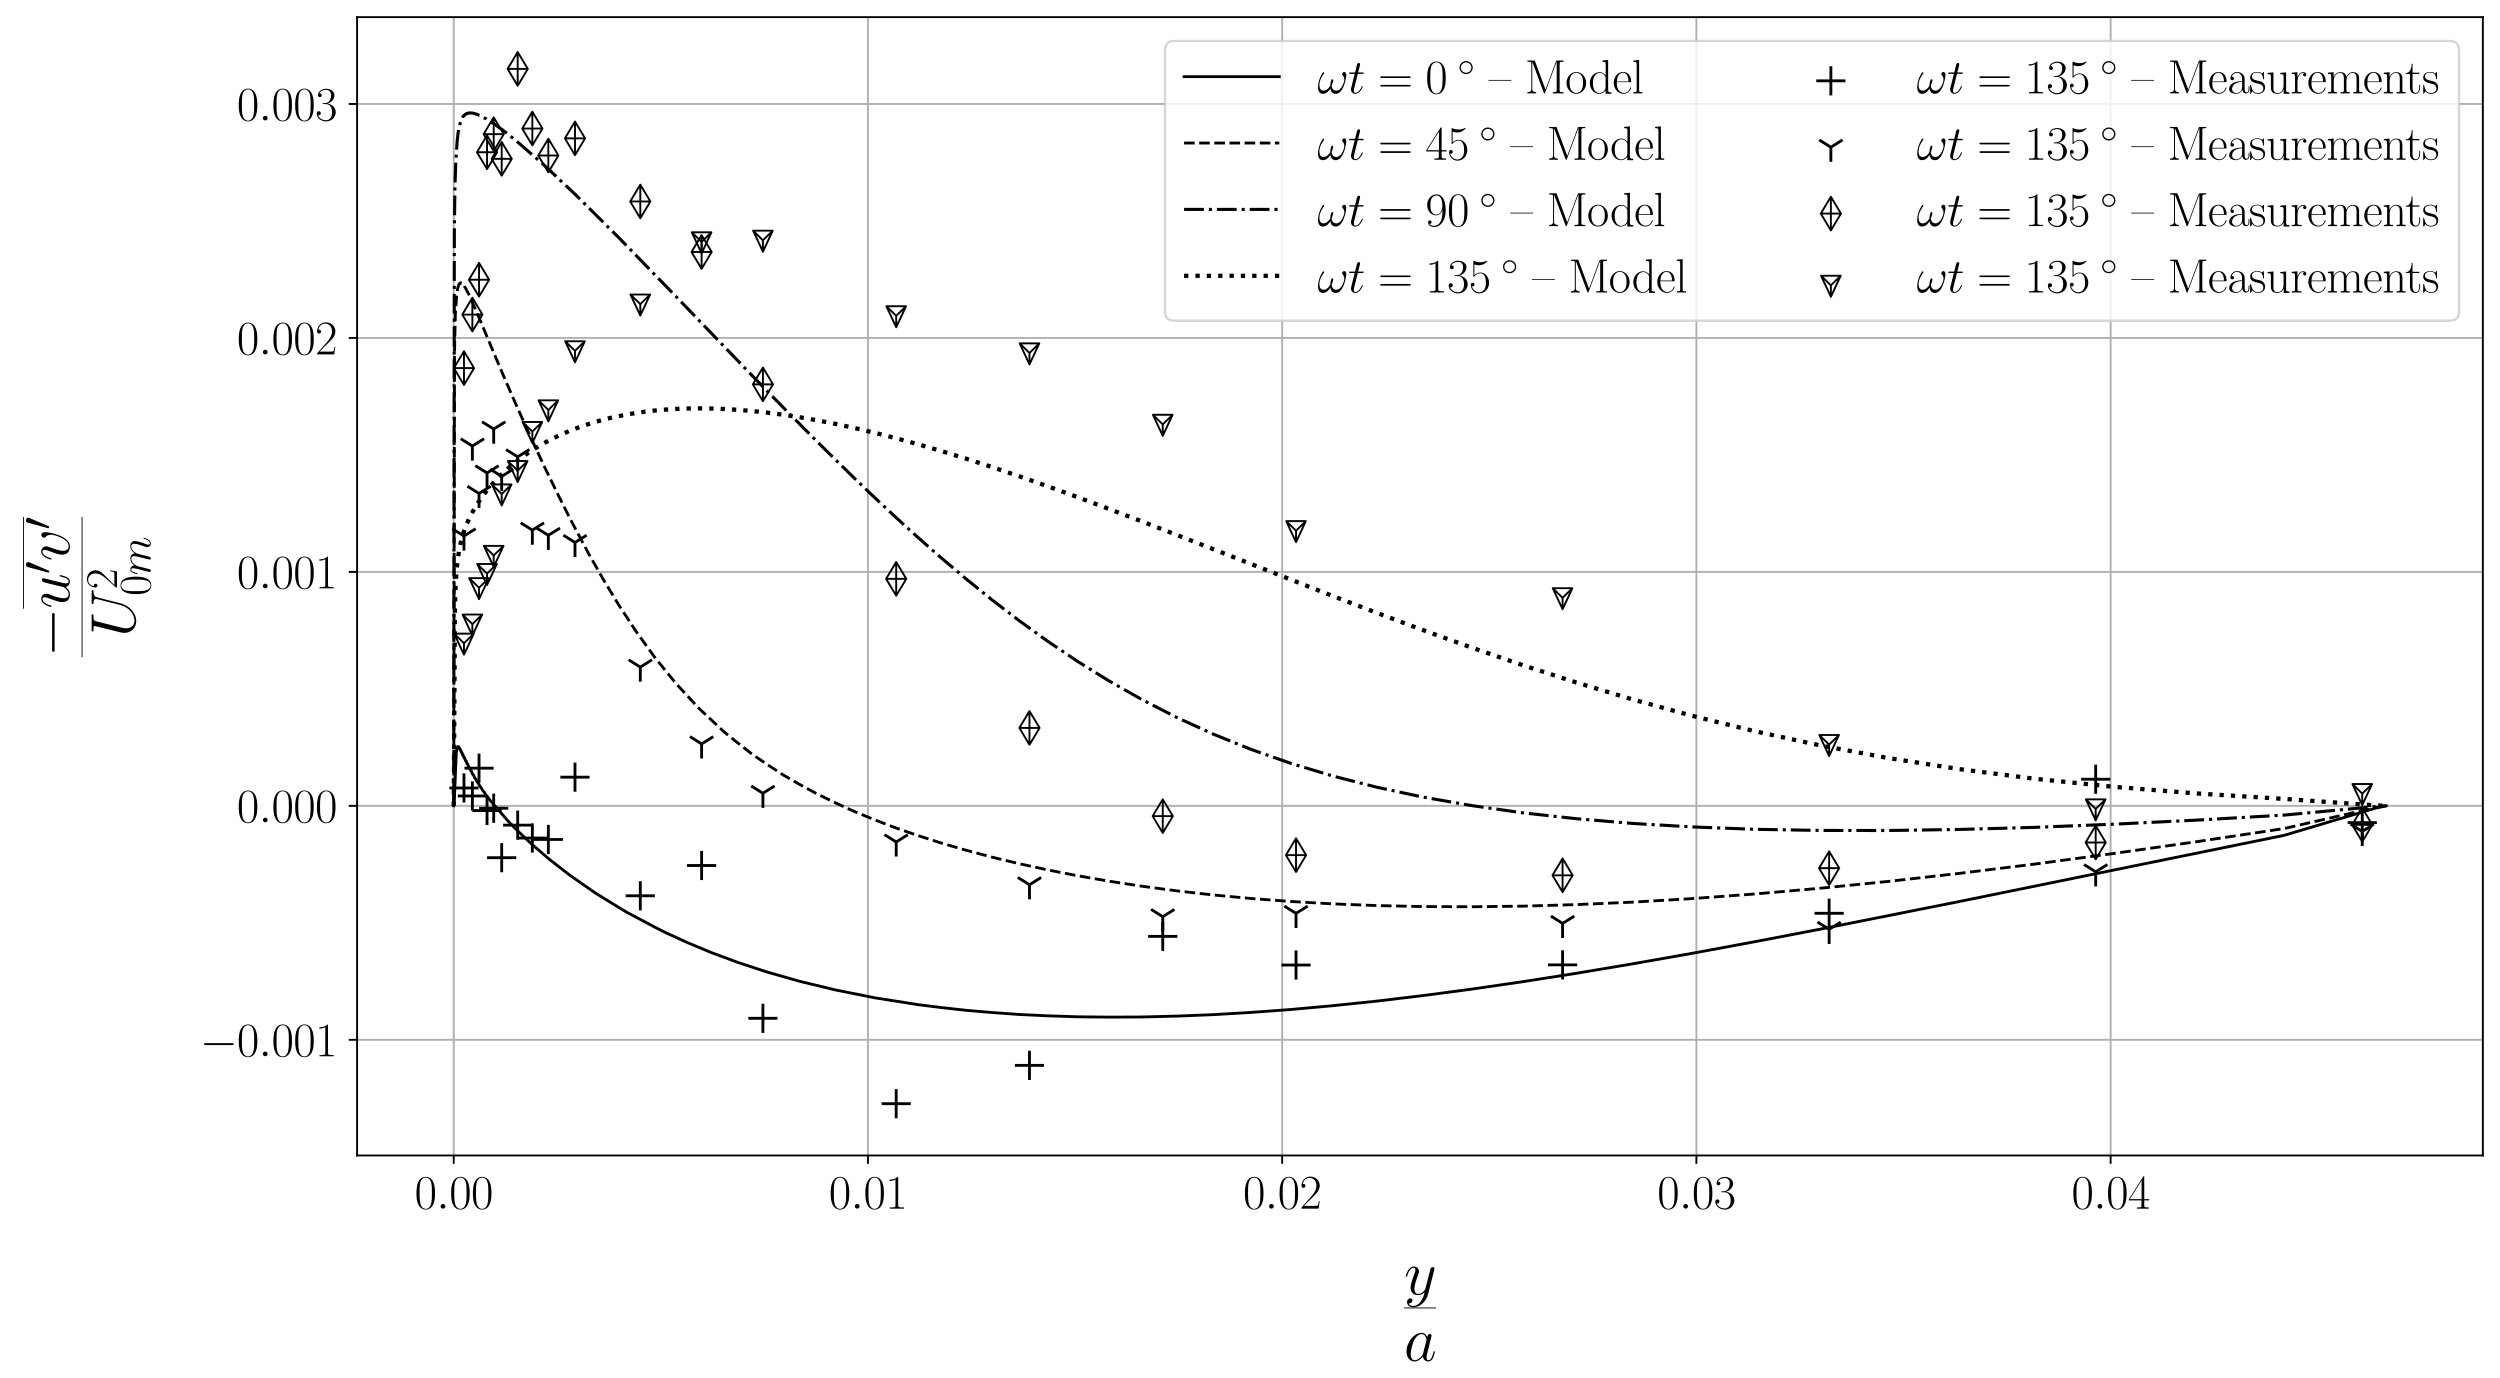 <?xml version="1.0" encoding="utf-8" standalone="no"?>
<!DOCTYPE svg PUBLIC "-//W3C//DTD SVG 1.1//EN"
  "http://www.w3.org/Graphics/SVG/1.1/DTD/svg11.dtd">
<svg xmlns:xlink="http://www.w3.org/1999/xlink" width="1049.973pt" height="578.748pt" viewBox="0 0 1049.973 578.748" xmlns="http://www.w3.org/2000/svg" version="1.1">
 <defs>
  <style type="text/css">*{stroke-linejoin: round; stroke-linecap: butt}</style>
 </defs>
 <g id="figure_1">
  <g id="patch_1">
   <path d="M 0 578.748 
L 1049.973 578.748 
L 1049.973 0 
L 0 0 
z
" style="fill: #ffffff"/>
  </g>
  <g id="axes_1">
   <g id="patch_2">
    <path d="M 149.973 485.28 
L 1042.773 485.28 
L 1042.773 7.2 
L 149.973 7.2 
z
" style="fill: #ffffff"/>
   </g>
   <g id="matplotlib.axis_1">
    <g id="xtick_1">
     <g id="line2d_1">
      <path d="M 190.555 485.28 
L 190.555 7.2 
" clip-path="url(#p0356eb260d)" style="fill: none; stroke: #b0b0b0; stroke-width: 0.8; stroke-linecap: square"/>
     </g>
     <g id="line2d_2">
      <defs>
       <path id="mbd2b377bf7" d="M 0 0 
L 0 3.5 
" style="stroke: #000000; stroke-width: 0.8"/>
      </defs>
      <g>
       <use xlink:href="#mbd2b377bf7" x="190.555" y="485.28" style="stroke: #000000; stroke-width: 0.8"/>
      </g>
     </g>
     <g id="text_1">
      <!-- $\mathdefault{0.00}$ -->
      <g transform="translate(174.138 507.617) scale(0.2 -0.2)">
       <defs>
        <path id="CMR17-30" d="M 2688 2025 
C 2688 2416 2682 3080 2413 3591 
C 2176 4039 1798 4198 1466 4198 
C 1158 4198 768 4058 525 3597 
C 269 3118 243 2524 243 2025 
C 243 1661 250 1106 448 619 
C 723 -39 1216 -128 1466 -128 
C 1760 -128 2208 -7 2470 600 
C 2662 1042 2688 1559 2688 2025 
z
M 1466 -26 
C 1056 -26 813 325 723 812 
C 653 1188 653 1738 653 2096 
C 653 2588 653 2997 736 3387 
C 858 3929 1216 4096 1466 4096 
C 1728 4096 2067 3923 2189 3400 
C 2272 3036 2278 2607 2278 2096 
C 2278 1680 2278 1169 2202 792 
C 2067 95 1690 -26 1466 -26 
z
" transform="scale(0.016)"/>
        <path id="CMMI12-3a" d="M 1178 307 
C 1178 492 1024 619 870 619 
C 685 619 557 466 557 313 
C 557 128 710 0 864 0 
C 1050 0 1178 153 1178 307 
z
" transform="scale(0.016)"/>
       </defs>
       <use xlink:href="#CMR17-30" transform="scale(0.996)"/>
       <use xlink:href="#CMMI12-3a" transform="translate(45.69 0) scale(0.996)"/>
       <use xlink:href="#CMR17-30" transform="translate(72.788 0) scale(0.996)"/>
       <use xlink:href="#CMR17-30" transform="translate(118.478 0) scale(0.996)"/>
      </g>
     </g>
    </g>
    <g id="xtick_2">
     <g id="line2d_3">
      <path d="M 364.525 485.28 
L 364.525 7.2 
" clip-path="url(#p0356eb260d)" style="fill: none; stroke: #b0b0b0; stroke-width: 0.8; stroke-linecap: square"/>
     </g>
     <g id="line2d_4">
      <g>
       <use xlink:href="#mbd2b377bf7" x="364.525" y="485.28" style="stroke: #000000; stroke-width: 0.8"/>
      </g>
     </g>
     <g id="text_2">
      <!-- $\mathdefault{0.01}$ -->
      <g transform="translate(348.108 507.617) scale(0.2 -0.2)">
       <defs>
        <path id="CMR17-31" d="M 1702 4058 
C 1702 4192 1696 4192 1606 4192 
C 1357 3916 979 3827 621 3827 
C 602 3827 570 3827 563 3808 
C 557 3795 557 3782 557 3648 
C 755 3648 1088 3686 1344 3839 
L 1344 461 
C 1344 236 1331 160 781 160 
L 589 160 
L 589 0 
C 896 0 1216 0 1523 0 
C 1830 0 2150 0 2458 0 
L 2458 160 
L 2266 160 
C 1715 160 1702 230 1702 458 
L 1702 4058 
z
" transform="scale(0.016)"/>
       </defs>
       <use xlink:href="#CMR17-30" transform="scale(0.996)"/>
       <use xlink:href="#CMMI12-3a" transform="translate(45.69 0) scale(0.996)"/>
       <use xlink:href="#CMR17-30" transform="translate(72.788 0) scale(0.996)"/>
       <use xlink:href="#CMR17-31" transform="translate(118.478 0) scale(0.996)"/>
      </g>
     </g>
    </g>
    <g id="xtick_3">
     <g id="line2d_5">
      <path d="M 538.495 485.28 
L 538.495 7.2 
" clip-path="url(#p0356eb260d)" style="fill: none; stroke: #b0b0b0; stroke-width: 0.8; stroke-linecap: square"/>
     </g>
     <g id="line2d_6">
      <g>
       <use xlink:href="#mbd2b377bf7" x="538.495" y="485.28" style="stroke: #000000; stroke-width: 0.8"/>
      </g>
     </g>
     <g id="text_3">
      <!-- $\mathdefault{0.02}$ -->
      <g transform="translate(522.078 507.617) scale(0.2 -0.2)">
       <defs>
        <path id="CMR17-32" d="M 2669 989 
L 2554 989 
C 2490 536 2438 459 2413 420 
C 2381 369 1920 369 1830 369 
L 602 369 
C 832 619 1280 1072 1824 1597 
C 2214 1967 2669 2402 2669 3035 
C 2669 3790 2067 4224 1395 4224 
C 691 4224 262 3604 262 3030 
C 262 2780 448 2748 525 2748 
C 589 2748 781 2787 781 3010 
C 781 3207 614 3264 525 3264 
C 486 3264 448 3258 422 3245 
C 544 3790 915 4058 1306 4058 
C 1862 4058 2227 3617 2227 3035 
C 2227 2479 1901 2000 1536 1584 
L 262 146 
L 262 0 
L 2515 0 
L 2669 989 
z
" transform="scale(0.016)"/>
       </defs>
       <use xlink:href="#CMR17-30" transform="scale(0.996)"/>
       <use xlink:href="#CMMI12-3a" transform="translate(45.69 0) scale(0.996)"/>
       <use xlink:href="#CMR17-30" transform="translate(72.788 0) scale(0.996)"/>
       <use xlink:href="#CMR17-32" transform="translate(118.478 0) scale(0.996)"/>
      </g>
     </g>
    </g>
    <g id="xtick_4">
     <g id="line2d_7">
      <path d="M 712.465 485.28 
L 712.465 7.2 
" clip-path="url(#p0356eb260d)" style="fill: none; stroke: #b0b0b0; stroke-width: 0.8; stroke-linecap: square"/>
     </g>
     <g id="line2d_8">
      <g>
       <use xlink:href="#mbd2b377bf7" x="712.465" y="485.28" style="stroke: #000000; stroke-width: 0.8"/>
      </g>
     </g>
     <g id="text_4">
      <!-- $\mathdefault{0.03}$ -->
      <g transform="translate(696.048 507.617) scale(0.2 -0.2)">
       <defs>
        <path id="CMR17-33" d="M 1414 2157 
C 1984 2157 2234 1662 2234 1090 
C 2234 320 1824 25 1453 25 
C 1114 25 563 194 390 693 
C 422 680 454 680 486 680 
C 640 680 755 782 755 948 
C 755 1133 614 1216 486 1216 
C 378 1216 211 1165 211 926 
C 211 335 787 -128 1466 -128 
C 2176 -128 2720 430 2720 1085 
C 2720 1707 2208 2157 1600 2227 
C 2086 2328 2554 2756 2554 3329 
C 2554 3820 2048 4179 1472 4179 
C 890 4179 378 3829 378 3329 
C 378 3110 544 3072 627 3072 
C 762 3072 877 3155 877 3321 
C 877 3486 762 3569 627 3569 
C 602 3569 570 3569 544 3557 
C 730 3959 1235 4032 1459 4032 
C 1683 4032 2106 3925 2106 3320 
C 2106 3143 2080 2828 1862 2550 
C 1670 2304 1453 2304 1242 2284 
C 1210 2284 1062 2269 1037 2269 
C 992 2263 966 2257 966 2208 
C 966 2163 973 2157 1101 2157 
L 1414 2157 
z
" transform="scale(0.016)"/>
       </defs>
       <use xlink:href="#CMR17-30" transform="scale(0.996)"/>
       <use xlink:href="#CMMI12-3a" transform="translate(45.69 0) scale(0.996)"/>
       <use xlink:href="#CMR17-30" transform="translate(72.788 0) scale(0.996)"/>
       <use xlink:href="#CMR17-33" transform="translate(118.478 0) scale(0.996)"/>
      </g>
     </g>
    </g>
    <g id="xtick_5">
     <g id="line2d_9">
      <path d="M 886.435 485.28 
L 886.435 7.2 
" clip-path="url(#p0356eb260d)" style="fill: none; stroke: #b0b0b0; stroke-width: 0.8; stroke-linecap: square"/>
     </g>
     <g id="line2d_10">
      <g>
       <use xlink:href="#mbd2b377bf7" x="886.435" y="485.28" style="stroke: #000000; stroke-width: 0.8"/>
      </g>
     </g>
     <g id="text_5">
      <!-- $\mathdefault{0.04}$ -->
      <g transform="translate(870.018 507.617) scale(0.2 -0.2)">
       <defs>
        <path id="CMR17-34" d="M 2150 4122 
C 2150 4256 2144 4256 2029 4256 
L 128 1254 
L 128 1088 
L 1779 1088 
L 1779 457 
C 1779 224 1766 160 1318 160 
L 1197 160 
L 1197 0 
C 1402 0 1747 0 1965 0 
C 2182 0 2528 0 2733 0 
L 2733 160 
L 2611 160 
C 2163 160 2150 224 2150 457 
L 2150 1088 
L 2803 1088 
L 2803 1254 
L 2150 1254 
L 2150 4122 
z
M 1798 3703 
L 1798 1254 
L 256 1254 
L 1798 3703 
z
" transform="scale(0.016)"/>
       </defs>
       <use xlink:href="#CMR17-30" transform="scale(0.996)"/>
       <use xlink:href="#CMMI12-3a" transform="translate(45.69 0) scale(0.996)"/>
       <use xlink:href="#CMR17-30" transform="translate(72.788 0) scale(0.996)"/>
       <use xlink:href="#CMR17-34" transform="translate(118.478 0) scale(0.996)"/>
      </g>
     </g>
    </g>
    <g id="text_6">
     <!-- $\frac{y}{a}$ -->
     <g transform="translate(589.652 558.665) scale(0.375 -0.375)">
      <defs>
       <path id="CMMI12-79" d="M 1683 -700 
C 1510 -939 1261 -1152 947 -1152 
C 870 -1152 563 -1152 467 -889 
C 486 -895 518 -895 531 -895 
C 723 -895 851 -729 851 -582 
C 851 -435 730 -384 634 -384 
C 531 -384 307 -458 307 -759 
C 307 -1071 582 -1286 947 -1286 
C 1587 -1286 2234 -700 2413 6 
L 3040 2485 
C 3046 2517 3059 2556 3059 2594 
C 3059 2689 2982 2753 2886 2753 
C 2829 2753 2694 2727 2643 2535 
L 2170 658 
C 2138 543 2138 530 2086 460 
C 1958 281 1747 64 1440 64 
C 1082 64 1050 415 1050 588 
C 1050 952 1222 1443 1395 1903 
C 1466 2088 1504 2178 1504 2305 
C 1504 2574 1312 2816 998 2816 
C 410 2816 173 1890 173 1839 
C 173 1814 198 1782 243 1782 
C 301 1782 307 1807 333 1897 
C 486 2433 730 2689 979 2689 
C 1037 2689 1146 2689 1146 2478 
C 1146 2312 1075 2127 979 1884 
C 666 1047 666 837 666 683 
C 666 77 1101 -64 1421 -64 
C 1606 -64 1837 -6 2061 230 
L 2067 224 
C 1971 -147 1907 -392 1683 -700 
z
" transform="scale(0.016)"/>
       <path id="CMMI12-61" d="M 1926 760 
C 1894 651 1894 639 1805 517 
C 1664 338 1382 64 1082 64 
C 819 64 672 300 672 677 
C 672 1028 870 1743 992 2012 
C 1210 2459 1510 2689 1760 2689 
C 2182 2689 2266 2165 2266 2114 
C 2266 2108 2246 2024 2240 2012 
L 1926 760 
z
M 2336 2395 
C 2266 2561 2093 2816 1760 2816 
C 1037 2816 256 1884 256 939 
C 256 307 627 -64 1062 -64 
C 1414 -64 1715 211 1894 422 
C 1958 45 2259 -64 2451 -64 
C 2643 -64 2797 51 2912 281 
C 3014 498 3104 888 3104 913 
C 3104 945 3078 971 3040 971 
C 2982 971 2976 939 2950 843 
C 2854 466 2733 64 2470 64 
C 2285 64 2272 230 2272 358 
C 2272 505 2291 575 2349 824 
C 2394 984 2426 1124 2477 1309 
C 2714 2267 2771 2497 2771 2535 
C 2771 2625 2701 2695 2605 2695 
C 2400 2695 2349 2472 2336 2395 
z
" transform="scale(0.016)"/>
      </defs>
      <use xlink:href="#CMMI12-79" transform="translate(0.024 39.954) scale(0.697)"/>
      <use xlink:href="#CMMI12-61" transform="translate(0 -34.355) scale(0.697)"/>
      <path d="M 0 24.411 
L 35.845 24.411 
L 35.845 25.402 
L 0 25.402 
L 0 24.411 
z
"/>
     </g>
    </g>
   </g>
   <g id="matplotlib.axis_2">
    <g id="ytick_1">
     <g id="line2d_11">
      <path d="M 149.973 436.7 
L 1042.773 436.7 
" clip-path="url(#p0356eb260d)" style="fill: none; stroke: #b0b0b0; stroke-width: 0.8; stroke-linecap: square"/>
     </g>
     <g id="line2d_12">
      <defs>
       <path id="m2b9959a911" d="M 0 0 
L -3.5 0 
" style="stroke: #000000; stroke-width: 0.8"/>
      </defs>
      <g>
       <use xlink:href="#m2b9959a911" x="149.973" y="436.7" style="stroke: #000000; stroke-width: 0.8"/>
      </g>
     </g>
     <g id="text_7">
      <!-- $\mathdefault{−0.001}$ -->
      <g transform="translate(84.004 443.619) scale(0.2 -0.2)">
       <defs>
        <path id="CMSY10-0" d="M 4218 1472 
C 4326 1472 4442 1472 4442 1600 
C 4442 1728 4326 1728 4218 1728 
L 755 1728 
C 646 1728 531 1728 531 1600 
C 531 1472 646 1472 755 1472 
L 4218 1472 
z
" transform="scale(0.016)"/>
       </defs>
       <use xlink:href="#CMSY10-0" transform="scale(0.996)"/>
       <use xlink:href="#CMR17-30" transform="translate(77.487 0) scale(0.996)"/>
       <use xlink:href="#CMMI12-3a" transform="translate(123.178 0) scale(0.996)"/>
       <use xlink:href="#CMR17-30" transform="translate(150.275 0) scale(0.996)"/>
       <use xlink:href="#CMR17-30" transform="translate(195.966 0) scale(0.996)"/>
       <use xlink:href="#CMR17-31" transform="translate(241.656 0) scale(0.996)"/>
      </g>
     </g>
    </g>
    <g id="ytick_2">
     <g id="line2d_13">
      <path d="M 149.973 338.443 
L 1042.773 338.443 
" clip-path="url(#p0356eb260d)" style="fill: none; stroke: #b0b0b0; stroke-width: 0.8; stroke-linecap: square"/>
     </g>
     <g id="line2d_14">
      <g>
       <use xlink:href="#m2b9959a911" x="149.973" y="338.443" style="stroke: #000000; stroke-width: 0.8"/>
      </g>
     </g>
     <g id="text_8">
      <!-- $\mathdefault{0.000}$ -->
      <g transform="translate(99.501 345.361) scale(0.2 -0.2)">
       <use xlink:href="#CMR17-30" transform="scale(0.996)"/>
       <use xlink:href="#CMMI12-3a" transform="translate(45.69 0) scale(0.996)"/>
       <use xlink:href="#CMR17-30" transform="translate(72.788 0) scale(0.996)"/>
       <use xlink:href="#CMR17-30" transform="translate(118.478 0) scale(0.996)"/>
       <use xlink:href="#CMR17-30" transform="translate(164.169 0) scale(0.996)"/>
      </g>
     </g>
    </g>
    <g id="ytick_3">
     <g id="line2d_15">
      <path d="M 149.973 240.185 
L 1042.773 240.185 
" clip-path="url(#p0356eb260d)" style="fill: none; stroke: #b0b0b0; stroke-width: 0.8; stroke-linecap: square"/>
     </g>
     <g id="line2d_16">
      <g>
       <use xlink:href="#m2b9959a911" x="149.973" y="240.185" style="stroke: #000000; stroke-width: 0.8"/>
      </g>
     </g>
     <g id="text_9">
      <!-- $\mathdefault{0.001}$ -->
      <g transform="translate(99.501 247.103) scale(0.2 -0.2)">
       <use xlink:href="#CMR17-30" transform="scale(0.996)"/>
       <use xlink:href="#CMMI12-3a" transform="translate(45.69 0) scale(0.996)"/>
       <use xlink:href="#CMR17-30" transform="translate(72.788 0) scale(0.996)"/>
       <use xlink:href="#CMR17-30" transform="translate(118.478 0) scale(0.996)"/>
       <use xlink:href="#CMR17-31" transform="translate(164.169 0) scale(0.996)"/>
      </g>
     </g>
    </g>
    <g id="ytick_4">
     <g id="line2d_17">
      <path d="M 149.973 141.927 
L 1042.773 141.927 
" clip-path="url(#p0356eb260d)" style="fill: none; stroke: #b0b0b0; stroke-width: 0.8; stroke-linecap: square"/>
     </g>
     <g id="line2d_18">
      <g>
       <use xlink:href="#m2b9959a911" x="149.973" y="141.927" style="stroke: #000000; stroke-width: 0.8"/>
      </g>
     </g>
     <g id="text_10">
      <!-- $\mathdefault{0.002}$ -->
      <g transform="translate(99.501 148.846) scale(0.2 -0.2)">
       <use xlink:href="#CMR17-30" transform="scale(0.996)"/>
       <use xlink:href="#CMMI12-3a" transform="translate(45.69 0) scale(0.996)"/>
       <use xlink:href="#CMR17-30" transform="translate(72.788 0) scale(0.996)"/>
       <use xlink:href="#CMR17-30" transform="translate(118.478 0) scale(0.996)"/>
       <use xlink:href="#CMR17-32" transform="translate(164.169 0) scale(0.996)"/>
      </g>
     </g>
    </g>
    <g id="ytick_5">
     <g id="line2d_19">
      <path d="M 149.973 43.67 
L 1042.773 43.67 
" clip-path="url(#p0356eb260d)" style="fill: none; stroke: #b0b0b0; stroke-width: 0.8; stroke-linecap: square"/>
     </g>
     <g id="line2d_20">
      <g>
       <use xlink:href="#m2b9959a911" x="149.973" y="43.67" style="stroke: #000000; stroke-width: 0.8"/>
      </g>
     </g>
     <g id="text_11">
      <!-- $\mathdefault{0.003}$ -->
      <g transform="translate(99.501 50.588) scale(0.2 -0.2)">
       <use xlink:href="#CMR17-30" transform="scale(0.996)"/>
       <use xlink:href="#CMMI12-3a" transform="translate(45.69 0) scale(0.996)"/>
       <use xlink:href="#CMR17-30" transform="translate(72.788 0) scale(0.996)"/>
       <use xlink:href="#CMR17-30" transform="translate(118.478 0) scale(0.996)"/>
       <use xlink:href="#CMR17-33" transform="translate(164.169 0) scale(0.996)"/>
      </g>
     </g>
    </g>
    <g id="text_12">
     <!-- $\frac{-\overline{u^\prime v^\prime}}{U_{0m}^2}$ -->
     <g transform="translate(43.808 275.991) rotate(-90) scale(0.375 -0.375)">
      <defs>
       <path id="CMMI12-75" d="M 2182 370 
C 2266 13 2573 -64 2726 -64 
C 2931 -64 3085 70 3187 287 
C 3296 517 3379 894 3379 913 
C 3379 945 3354 971 3315 971 
C 3258 971 3251 939 3226 843 
C 3110 402 2995 64 2739 64 
C 2547 64 2547 275 2547 358 
C 2547 505 2566 568 2630 837 
C 2675 1009 2720 1181 2758 1360 
L 3021 2401 
C 3066 2561 3066 2574 3066 2593 
C 3066 2689 2989 2753 2893 2753 
C 2707 2753 2662 2593 2624 2433 
C 2560 2184 2214 811 2170 588 
C 2163 588 1914 64 1446 64 
C 1114 64 1050 351 1050 588 
C 1050 952 1229 1462 1395 1890 
C 1472 2095 1504 2178 1504 2305 
C 1504 2580 1306 2816 998 2816 
C 410 2816 173 1890 173 1839 
C 173 1814 198 1782 243 1782 
C 301 1782 307 1807 333 1896 
C 486 2441 736 2682 979 2682 
C 1043 2682 1146 2682 1146 2478 
C 1146 2312 1075 2127 979 1884 
C 698 1124 666 881 666 690 
C 666 38 1158 -64 1421 -64 
C 1830 -64 2054 217 2182 370 
z
" transform="scale(0.016)"/>
       <path id="CMSY10-30" d="M 1619 3040 
C 1651 3117 1677 3174 1677 3238 
C 1677 3424 1510 3578 1312 3578 
C 1133 3578 1018 3456 973 3290 
L 211 493 
C 211 480 186 410 186 403 
C 186 333 352 288 403 288 
C 442 288 448 307 486 390 
L 1619 3040 
z
" transform="scale(0.016)"/>
       <path id="CMMI12-76" d="M 2925 2389 
C 2925 2791 2720 2816 2669 2816 
C 2515 2816 2374 2663 2374 2535 
C 2374 2459 2419 2414 2445 2389 
C 2509 2331 2675 2159 2675 1827 
C 2675 1558 2291 64 1523 64 
C 1133 64 1056 390 1056 626 
C 1056 945 1203 1392 1376 1852 
C 1478 2114 1504 2178 1504 2305 
C 1504 2574 1312 2816 998 2816 
C 410 2816 173 1890 173 1839 
C 173 1814 198 1782 243 1782 
C 301 1782 307 1807 333 1897 
C 486 2446 736 2689 979 2689 
C 1037 2689 1146 2689 1146 2478 
C 1146 2312 1075 2127 979 1884 
C 672 1067 672 869 672 715 
C 672 575 691 313 890 134 
C 1120 -64 1440 -64 1498 -64 
C 2560 -64 2925 2024 2925 2389 
z
" transform="scale(0.016)"/>
       <path id="CMMI12-55" d="M 3238 1474 
C 3014 581 2272 57 1670 57 
C 1210 57 896 363 896 891 
C 896 916 896 1107 966 1387 
L 1594 3887 
C 1651 4103 1664 4167 2118 4167 
C 2234 4167 2298 4167 2298 4282 
C 2298 4352 2240 4352 2202 4352 
C 2086 4352 1952 4352 1830 4352 
L 1075 4352 
C 954 4352 819 4352 698 4352 
C 653 4352 576 4352 576 4231 
C 576 4167 621 4167 742 4167 
C 1126 4167 1126 4116 1126 4046 
C 1126 4008 1082 3824 1050 3715 
L 493 1488 
C 474 1418 435 1246 435 1075 
C 435 374 941 -128 1638 -128 
C 2285 -128 3002 384 3328 1197 
C 3373 1305 3430 1530 3469 1702 
C 3533 1933 3667 2496 3712 2662 
L 3955 3623 
C 4038 3956 4090 4167 4653 4167 
C 4704 4173 4730 4224 4730 4282 
C 4730 4352 4672 4352 4646 4352 
C 4557 4352 4442 4352 4352 4352 
L 4051 4352 
C 3654 4352 3450 4352 3443 4352 
C 3405 4352 3328 4352 3328 4231 
C 3328 4167 3379 4167 3424 4167 
C 3808 4167 3834 4020 3834 3905 
C 3834 3848 3834 3828 3808 3739 
L 3238 1474 
z
" transform="scale(0.016)"/>
       <path id="CMMI12-6d" d="M 1318 1871 
C 1331 1910 1491 2229 1728 2433 
C 1894 2586 2112 2689 2362 2689 
C 2618 2689 2707 2497 2707 2242 
C 2707 2203 2707 2076 2630 1775 
L 2470 1118 
C 2419 926 2298 453 2285 383 
C 2259 287 2221 121 2221 96 
C 2221 6 2291 -64 2387 -64 
C 2579 -64 2611 83 2669 313 
L 3053 1839 
C 3066 1890 3398 2689 4102 2689 
C 4358 2689 4448 2497 4448 2242 
C 4448 1884 4198 1188 4058 805 
C 4000 651 3968 568 3968 453 
C 3968 166 4166 -64 4474 -64 
C 5069 -64 5293 875 5293 913 
C 5293 945 5267 971 5229 971 
C 5171 971 5165 952 5133 843 
C 4986 332 4749 64 4493 64 
C 4429 64 4326 64 4326 269 
C 4326 436 4403 640 4429 710 
C 4544 1018 4832 1773 4832 2145 
C 4832 2528 4608 2816 4122 2816 
C 3693 2816 3347 2574 3091 2197 
C 3072 2542 2861 2816 2381 2816 
C 1811 2816 1510 2415 1395 2255 
C 1376 2618 1114 2816 832 2816 
C 646 2816 499 2727 378 2484 
C 262 2254 173 1865 173 1839 
C 173 1814 198 1782 243 1782 
C 294 1782 301 1788 339 1935 
C 435 2312 557 2689 813 2689 
C 960 2689 1011 2586 1011 2395 
C 1011 2254 947 2005 902 1807 
L 723 1118 
C 698 996 627 709 595 594 
C 550 428 480 128 480 96 
C 480 6 550 -64 646 -64 
C 723 -64 813 -26 864 70 
C 877 102 934 326 966 453 
L 1107 1028 
L 1318 1871 
z
" transform="scale(0.016)"/>
      </defs>
      <use xlink:href="#CMSY10-0" transform="translate(0 39.226) scale(0.697)"/>
      <use xlink:href="#CMMI12-75" transform="translate(54.241 39.226) scale(0.697)"/>
      <use xlink:href="#CMSY10-30" transform="translate(93.105 59.373) scale(0.498)"/>
      <use xlink:href="#CMMI12-76" transform="translate(107.302 39.226) scale(0.697)"/>
      <use xlink:href="#CMSY10-30" transform="translate(142.816 59.373) scale(0.498)"/>
      <use xlink:href="#CMMI12-55" transform="translate(22.315 -34.355) scale(0.697)"/>
      <use xlink:href="#CMR17-32" transform="translate(75.976 -14.209) scale(0.498)"/>
      <use xlink:href="#CMR17-30" transform="translate(68.691 -51.596) scale(0.498)"/>
      <use xlink:href="#CMMI12-6d" transform="translate(91.536 -51.596) scale(0.498)"/>
      <path d="M 54.241 90.021 
L 157.013 90.021 
L 157.013 91.013 
L 54.241 91.013 
L 54.241 90.021 
z
"/>
      <path d="M 0 24.411 
L 157.013 24.411 
L 157.013 25.402 
L 0 25.402 
L 0 24.411 
z
"/>
     </g>
    </g>
   </g>
   <g id="line2d_21">
    <path d="M 190.555 338.443 
L 190.681 337.866 
L 190.82 335.687 
L 191.643 315.9 
L 191.881 314.537 
L 192.009 313.861 
L 192.143 313.954 
L 192.284 313.557 
L 192.431 313.885 
L 192.587 313.664 
L 192.75 314.161 
L 192.921 314.057 
L 193.101 314.686 
L 193.289 314.658 
L 193.488 315.398 
L 193.696 315.421 
L 193.914 316.257 
L 194.144 316.314 
L 194.384 317.236 
L 194.637 317.316 
L 194.903 318.315 
L 195.182 318.42 
L 195.475 319.486 
L 195.782 319.623 
L 196.105 320.745 
L 196.444 320.931 
L 196.8 322.094 
L 197.173 322.35 
L 197.566 323.534 
L 197.978 323.877 
L 198.41 325.063 
L 198.864 325.505 
L 199.341 326.678 
L 199.842 327.22 
L 200.368 328.371 
L 200.92 329.009 
L 201.5 330.138 
L 202.108 330.864 
L 202.747 331.978 
L 203.419 332.786 
L 204.123 333.895 
L 204.863 334.78 
L 205.64 335.894 
L 213.429 344.896 
L 217.228 348.784 
L 223.241 354.469 
L 230.55 360.761 
L 239.434 367.676 
L 250.233 375.187 
L 259.833 381.101 
L 263.359 383.209 
L 275.028 389.402 
L 279.313 391.58 
L 288.537 395.822 
L 298.706 400.051 
L 309.918 404.219 
L 322.278 408.273 
L 335.906 412.15 
L 350.93 415.78 
L 367.495 419.083 
L 385.757 421.969 
L 395.579 423.185 
L 405.891 424.337 
L 416.72 425.256 
L 428.089 426.071 
L 440.027 426.632 
L 452.562 427.046 
L 465.724 427.181 
L 479.544 427.124 
L 494.055 426.759 
L 509.292 426.155 
L 525.29 425.212 
L 542.088 423.984 
L 559.726 422.383 
L 578.246 420.455 
L 597.692 418.122 
L 618.11 415.423 
L 639.55 412.293 
L 662.061 408.768 
L 685.697 404.795 
L 710.516 400.413 
L 736.576 395.583 
L 763.938 390.345 
L 822.836 378.631 
L 959.361 350.82 
L 997.863 339.343 
L 1002.191 338.443 
L 1002.191 338.443 
" clip-path="url(#p0356eb260d)" style="fill: none; stroke: #000000; stroke-width: 1.2; stroke-linecap: square"/>
   </g>
   <g id="line2d_22">
    <path d="M 190.555 338.443 
L 190.895 147.709 
L 191.233 132.124 
L 191.759 124.455 
L 192.143 121.446 
L 192.284 121.038 
L 192.431 120.226 
L 192.587 120.005 
L 192.75 119.403 
L 192.921 119.347 
L 193.101 118.932 
L 193.289 119.023 
L 193.488 118.777 
L 193.696 119.002 
L 193.914 118.912 
L 194.144 119.261 
L 194.384 119.317 
L 194.637 119.781 
L 194.903 119.976 
L 195.182 120.552 
L 195.475 120.881 
L 196.444 122.821 
L 196.8 123.413 
L 197.978 126.059 
L 198.864 128.053 
L 200.368 131.452 
L 202.108 135.659 
L 204.123 140.406 
L 207.312 148.023 
L 211.188 157.167 
L 215.9 168.047 
L 221.626 180.886 
L 228.587 195.89 
L 234.776 208.615 
L 239.434 217.827 
L 244.57 227.586 
L 247.333 232.714 
L 253.278 243.197 
L 259.833 254.031 
L 267.06 265.064 
L 275.028 276.111 
L 283.813 286.97 
L 293.498 297.463 
L 304.175 307.442 
L 309.918 312.077 
L 315.947 316.794 
L 322.278 321.119 
L 328.926 325.473 
L 335.906 329.485 
L 343.235 333.488 
L 350.93 337.214 
L 359.011 340.902 
L 367.495 344.37 
L 376.403 347.775 
L 385.757 351.002 
L 395.579 354.145 
L 405.891 357.132 
L 416.72 360.013 
L 428.089 362.746 
L 440.027 365.348 
L 452.562 367.795 
L 465.724 370.083 
L 479.544 372.199 
L 494.055 374.125 
L 509.292 375.849 
L 525.29 377.35 
L 542.088 378.611 
L 559.726 379.613 
L 578.246 380.33 
L 597.692 380.747 
L 618.11 380.83 
L 639.55 380.57 
L 662.061 379.923 
L 685.697 378.887 
L 710.516 377.411 
L 736.576 375.501 
L 763.938 373.1 
L 792.669 370.227 
L 822.836 366.818 
L 854.511 362.912 
L 887.77 358.445 
L 922.693 353.483 
L 959.361 347.968 
L 997.863 339.146 
L 1002.191 338.443 
L 1002.191 338.443 
" clip-path="url(#p0356eb260d)" style="fill: none; stroke-dasharray: 4.44,1.92; stroke-dashoffset: 0; stroke: #000000; stroke-width: 1.2"/>
   </g>
   <g id="line2d_23">
    <path d="M 190.555 338.443 
L 190.82 97.763 
L 191.055 79.215 
L 191.428 67.813 
L 192.009 59.312 
L 192.431 55.554 
L 193.289 51.664 
L 193.696 50.519 
L 193.914 49.877 
L 194.144 49.595 
L 194.384 49.06 
L 194.637 48.864 
L 194.903 48.423 
L 195.182 48.304 
L 195.475 47.949 
L 195.782 47.899 
L 196.105 47.623 
L 196.444 47.637 
L 196.8 47.436 
L 197.173 47.511 
L 197.566 47.382 
L 197.978 47.516 
L 198.41 47.457 
L 198.864 47.65 
L 199.341 47.661 
L 199.842 47.914 
L 200.368 47.996 
L 200.92 48.312 
L 201.5 48.467 
L 202.108 48.848 
L 202.747 49.08 
L 203.419 49.53 
L 204.123 49.843 
L 204.863 50.368 
L 205.64 50.768 
L 206.456 51.374 
L 207.312 51.868 
L 210.147 53.951 
L 211.188 54.656 
L 214.634 57.403 
L 215.9 58.364 
L 228.587 69.397 
L 241.94 81.993 
L 259.833 99.767 
L 283.813 124.432 
L 315.947 157.811 
L 328.926 171.123 
L 343.235 185.547 
L 359.011 201.026 
L 367.495 209.128 
L 376.403 217.433 
L 385.757 225.919 
L 395.579 234.542 
L 405.891 243.253 
L 416.72 252.003 
L 428.089 260.714 
L 440.027 269.335 
L 452.562 277.76 
L 465.724 285.952 
L 479.544 293.786 
L 494.055 301.251 
L 509.292 308.212 
L 525.29 314.696 
L 542.088 320.577 
L 559.726 325.916 
L 578.246 330.622 
L 597.692 334.783 
L 618.11 338.338 
L 639.55 341.375 
L 662.061 343.848 
L 685.697 345.834 
L 710.516 347.29 
L 736.576 348.283 
L 763.938 348.769 
L 792.669 348.807 
L 822.836 348.359 
L 854.511 347.484 
L 887.77 346.152 
L 922.693 344.436 
L 959.361 342.325 
L 997.863 338.735 
L 1002.191 338.443 
L 1002.191 338.443 
" clip-path="url(#p0356eb260d)" style="fill: none; stroke-dasharray: 8.32,2.08,1.3,2.08; stroke-dashoffset: 0; stroke: #000000; stroke-width: 1.3"/>
   </g>
   <g id="line2d_24">
    <path d="M 190.555 338.443 
L 190.616 333.379 
L 191.055 255.474 
L 191.328 246.148 
L 191.759 239.422 
L 192.284 234.605 
L 192.921 230.591 
L 193.696 227.048 
L 194.637 223.78 
L 195.782 220.633 
L 197.173 217.495 
L 198.864 214.28 
L 200.92 210.928 
L 202.747 208.295 
L 204.863 205.559 
L 207.312 202.703 
L 210.147 199.741 
L 213.429 196.672 
L 217.228 193.525 
L 220.088 191.394 
L 223.241 189.249 
L 226.718 187.105 
L 230.55 184.98 
L 234.776 182.893 
L 239.434 180.87 
L 244.57 178.938 
L 250.233 177.131 
L 256.476 175.489 
L 263.359 174.056 
L 270.947 172.885 
L 275.028 172.416 
L 279.313 172.036 
L 283.813 171.751 
L 288.537 171.573 
L 293.498 171.51 
L 298.706 171.573 
L 304.175 171.774 
L 309.918 172.122 
L 315.947 172.63 
L 322.278 173.311 
L 328.926 174.179 
L 335.906 175.245 
L 343.235 176.526 
L 350.93 178.033 
L 359.011 179.784 
L 367.495 181.79 
L 376.403 184.07 
L 385.757 186.635 
L 395.579 189.503 
L 405.891 192.683 
L 416.72 196.193 
L 428.089 200.039 
L 440.027 204.235 
L 452.562 208.785 
L 479.544 218.963 
L 509.292 230.555 
L 559.726 250.314 
L 578.246 257.4 
L 597.692 264.654 
L 618.11 272.001 
L 639.55 279.367 
L 662.061 286.653 
L 685.697 293.763 
L 710.516 300.584 
L 736.576 307.015 
L 763.938 312.948 
L 792.669 318.305 
L 822.836 323.017 
L 854.511 327.064 
L 887.77 330.454 
L 922.693 333.248 
L 959.361 335.537 
L 997.863 338.251 
L 1002.191 338.443 
L 1002.191 338.443 
" clip-path="url(#p0356eb260d)" style="fill: none; stroke-dasharray: 1.8,2.97; stroke-dashoffset: 0; stroke: #000000; stroke-width: 1.8"/>
   </g>
   <g id="PathCollection_1">
    <defs>
     <path id="m49855408bd" d="M -6.124 0 
L 6.124 0 
M 0 6.124 
L 0 -6.124 
" style="stroke: #000000; stroke-width: 1.2"/>
    </defs>
    <g clip-path="url(#p0356eb260d)">
     <use xlink:href="#m49855408bd" x="194.865" y="330.926" style="stroke: #000000; stroke-width: 1.2"/>
     <use xlink:href="#m49855408bd" x="198.391" y="334.291" style="stroke: #000000; stroke-width: 1.2"/>
     <use xlink:href="#m49855408bd" x="201.19" y="322.623" style="stroke: #000000; stroke-width: 1.2"/>
     <use xlink:href="#m49855408bd" x="204.549" y="340.432" style="stroke: #000000; stroke-width: 1.2"/>
     <use xlink:href="#m49855408bd" x="207.347" y="339.45" style="stroke: #000000; stroke-width: 1.2"/>
     <use xlink:href="#m49855408bd" x="210.706" y="360.231" style="stroke: #000000; stroke-width: 1.2"/>
     <use xlink:href="#m49855408bd" x="217.423" y="346.549" style="stroke: #000000; stroke-width: 1.2"/>
     <use xlink:href="#m49855408bd" x="223.58" y="351.953" style="stroke: #000000; stroke-width: 1.2"/>
     <use xlink:href="#m49855408bd" x="230.297" y="352.567" style="stroke: #000000; stroke-width: 1.2"/>
     <use xlink:href="#m49855408bd" x="241.492" y="326.406" style="stroke: #000000; stroke-width: 1.2"/>
     <use xlink:href="#m49855408bd" x="268.92" y="376.223" style="stroke: #000000; stroke-width: 1.2"/>
     <use xlink:href="#m49855408bd" x="294.668" y="363.498" style="stroke: #000000; stroke-width: 1.2"/>
     <use xlink:href="#m49855408bd" x="320.417" y="427.685" style="stroke: #000000; stroke-width: 1.2"/>
     <use xlink:href="#m49855408bd" x="376.392" y="463.549" style="stroke: #000000; stroke-width: 1.2"/>
     <use xlink:href="#m49855408bd" x="432.367" y="447.435" style="stroke: #000000; stroke-width: 1.2"/>
     <use xlink:href="#m49855408bd" x="488.342" y="393.27" style="stroke: #000000; stroke-width: 1.2"/>
     <use xlink:href="#m49855408bd" x="544.316" y="405.307" style="stroke: #000000; stroke-width: 1.2"/>
     <use xlink:href="#m49855408bd" x="656.266" y="405.233" style="stroke: #000000; stroke-width: 1.2"/>
     <use xlink:href="#m49855408bd" x="768.216" y="383.567" style="stroke: #000000; stroke-width: 1.2"/>
     <use xlink:href="#m49855408bd" x="880.166" y="327.266" style="stroke: #000000; stroke-width: 1.2"/>
     <use xlink:href="#m49855408bd" x="992.116" y="345.493" style="stroke: #000000; stroke-width: 1.2"/>
    </g>
   </g>
   <g id="PathCollection_2">
    <defs>
     <path id="maae6a4bd1d" d="M 0 0 
L 0 6.124 
M 0 0 
L 4.899 -3.062 
M 0 0 
L -4.899 -3.062 
" style="stroke: #000000; stroke-width: 1.2"/>
    </defs>
    <g clip-path="url(#p0356eb260d)">
     <use xlink:href="#maae6a4bd1d" x="194.865" y="225.127" style="stroke: #000000; stroke-width: 1.2"/>
     <use xlink:href="#maae6a4bd1d" x="198.391" y="187.322" style="stroke: #000000; stroke-width: 1.2"/>
     <use xlink:href="#maae6a4bd1d" x="201.19" y="207.269" style="stroke: #000000; stroke-width: 1.2"/>
     <use xlink:href="#maae6a4bd1d" x="204.549" y="198.646" style="stroke: #000000; stroke-width: 1.2"/>
     <use xlink:href="#maae6a4bd1d" x="207.347" y="180.199" style="stroke: #000000; stroke-width: 1.2"/>
     <use xlink:href="#maae6a4bd1d" x="210.706" y="200.071" style="stroke: #000000; stroke-width: 1.2"/>
     <use xlink:href="#maae6a4bd1d" x="217.423" y="191.867" style="stroke: #000000; stroke-width: 1.2"/>
     <use xlink:href="#maae6a4bd1d" x="223.58" y="222.646" style="stroke: #000000; stroke-width: 1.2"/>
     <use xlink:href="#maae6a4bd1d" x="230.297" y="224.832" style="stroke: #000000; stroke-width: 1.2"/>
     <use xlink:href="#maae6a4bd1d" x="241.492" y="227.829" style="stroke: #000000; stroke-width: 1.2"/>
     <use xlink:href="#maae6a4bd1d" x="268.92" y="280.176" style="stroke: #000000; stroke-width: 1.2"/>
     <use xlink:href="#maae6a4bd1d" x="294.668" y="312.429" style="stroke: #000000; stroke-width: 1.2"/>
     <use xlink:href="#maae6a4bd1d" x="320.417" y="333.161" style="stroke: #000000; stroke-width: 1.2"/>
     <use xlink:href="#maae6a4bd1d" x="376.392" y="353.623" style="stroke: #000000; stroke-width: 1.2"/>
     <use xlink:href="#maae6a4bd1d" x="432.367" y="371.58" style="stroke: #000000; stroke-width: 1.2"/>
     <use xlink:href="#maae6a4bd1d" x="488.342" y="384.992" style="stroke: #000000; stroke-width: 1.2"/>
     <use xlink:href="#maae6a4bd1d" x="544.316" y="383.616" style="stroke: #000000; stroke-width: 1.2"/>
     <use xlink:href="#maae6a4bd1d" x="656.266" y="387.817" style="stroke: #000000; stroke-width: 1.2"/>
     <use xlink:href="#maae6a4bd1d" x="768.216" y="390.323" style="stroke: #000000; stroke-width: 1.2"/>
     <use xlink:href="#maae6a4bd1d" x="880.166" y="366.151" style="stroke: #000000; stroke-width: 1.2"/>
     <use xlink:href="#maae6a4bd1d" x="992.116" y="349.202" style="stroke: #000000; stroke-width: 1.2"/>
    </g>
   </g>
   <g id="PathCollection_3">
    <defs>
     <path id="C0_0_45ebda45e5" d="M -4.243 0 
L 0 -7.071 
L 4.243 -0 
L 0 7.071 
z
M -4.243 0 
L 4.243 -0 
M 0 -7.071 
L 0 7.071 
"/>
    </defs>
    <g clip-path="url(#p0356eb260d)">
     <use xlink:href="#C0_0_45ebda45e5" x="194.865" y="154.602" style="fill: none; stroke: #000000; stroke-width: 0.8"/>
    </g>
    <g clip-path="url(#p0356eb260d)">
     <use xlink:href="#C0_0_45ebda45e5" x="198.391" y="132.126" style="fill: none; stroke: #000000; stroke-width: 0.8"/>
    </g>
    <g clip-path="url(#p0356eb260d)">
     <use xlink:href="#C0_0_45ebda45e5" x="201.19" y="117.486" style="fill: none; stroke: #000000; stroke-width: 0.8"/>
    </g>
    <g clip-path="url(#p0356eb260d)">
     <use xlink:href="#C0_0_45ebda45e5" x="204.549" y="63.935" style="fill: none; stroke: #000000; stroke-width: 0.8"/>
    </g>
    <g clip-path="url(#p0356eb260d)">
     <use xlink:href="#C0_0_45ebda45e5" x="207.347" y="56.345" style="fill: none; stroke: #000000; stroke-width: 0.8"/>
    </g>
    <g clip-path="url(#p0356eb260d)">
     <use xlink:href="#C0_0_45ebda45e5" x="210.706" y="66.711" style="fill: none; stroke: #000000; stroke-width: 0.8"/>
    </g>
    <g clip-path="url(#p0356eb260d)">
     <use xlink:href="#C0_0_45ebda45e5" x="217.423" y="28.931" style="fill: none; stroke: #000000; stroke-width: 0.8"/>
    </g>
    <g clip-path="url(#p0356eb260d)">
     <use xlink:href="#C0_0_45ebda45e5" x="223.58" y="53.987" style="fill: none; stroke: #000000; stroke-width: 0.8"/>
    </g>
    <g clip-path="url(#p0356eb260d)">
     <use xlink:href="#C0_0_45ebda45e5" x="230.297" y="65.311" style="fill: none; stroke: #000000; stroke-width: 0.8"/>
    </g>
    <g clip-path="url(#p0356eb260d)">
     <use xlink:href="#C0_0_45ebda45e5" x="241.492" y="58.113" style="fill: none; stroke: #000000; stroke-width: 0.8"/>
    </g>
    <g clip-path="url(#p0356eb260d)">
     <use xlink:href="#C0_0_45ebda45e5" x="268.92" y="84.618" style="fill: none; stroke: #000000; stroke-width: 0.8"/>
    </g>
    <g clip-path="url(#p0356eb260d)">
     <use xlink:href="#C0_0_45ebda45e5" x="294.668" y="105.818" style="fill: none; stroke: #000000; stroke-width: 0.8"/>
    </g>
    <g clip-path="url(#p0356eb260d)">
     <use xlink:href="#C0_0_45ebda45e5" x="320.417" y="161.431" style="fill: none; stroke: #000000; stroke-width: 0.8"/>
    </g>
    <g clip-path="url(#p0356eb260d)">
     <use xlink:href="#C0_0_45ebda45e5" x="376.392" y="243.108" style="fill: none; stroke: #000000; stroke-width: 0.8"/>
    </g>
    <g clip-path="url(#p0356eb260d)">
     <use xlink:href="#C0_0_45ebda45e5" x="432.367" y="305.723" style="fill: none; stroke: #000000; stroke-width: 0.8"/>
    </g>
    <g clip-path="url(#p0356eb260d)">
     <use xlink:href="#C0_0_45ebda45e5" x="488.342" y="342.766" style="fill: none; stroke: #000000; stroke-width: 0.8"/>
    </g>
    <g clip-path="url(#p0356eb260d)">
     <use xlink:href="#C0_0_45ebda45e5" x="544.316" y="359.15" style="fill: none; stroke: #000000; stroke-width: 0.8"/>
    </g>
    <g clip-path="url(#p0356eb260d)">
     <use xlink:href="#C0_0_45ebda45e5" x="656.266" y="367.625" style="fill: none; stroke: #000000; stroke-width: 0.8"/>
    </g>
    <g clip-path="url(#p0356eb260d)">
     <use xlink:href="#C0_0_45ebda45e5" x="768.216" y="364.628" style="fill: none; stroke: #000000; stroke-width: 0.8"/>
    </g>
    <g clip-path="url(#p0356eb260d)">
     <use xlink:href="#C0_0_45ebda45e5" x="880.166" y="353.844" style="fill: none; stroke: #000000; stroke-width: 0.8"/>
    </g>
    <g clip-path="url(#p0356eb260d)">
     <use xlink:href="#C0_0_45ebda45e5" x="992.116" y="346.426" style="fill: none; stroke: #000000; stroke-width: 0.8"/>
    </g>
   </g>
   <g id="PathCollection_4">
    <defs>
     <path id="C1_0_c6f9e213e9" d="M -4.125 -1.768 
L 4.125 -1.768 
L 0 7.071 
z
M -4.125 -1.768 
L 0 2.268 
M 4.125 -1.768 
L 0 2.268 
M 0 7.071 
L 0 2.268 
"/>
    </defs>
    <g clip-path="url(#p0356eb260d)">
     <use xlink:href="#C1_0_c6f9e213e9" x="194.865" y="267.894" style="fill: none; stroke: #000000; stroke-width: 0.8"/>
    </g>
    <g clip-path="url(#p0356eb260d)">
     <use xlink:href="#C1_0_c6f9e213e9" x="198.391" y="259.861" style="fill: none; stroke: #000000; stroke-width: 0.8"/>
    </g>
    <g clip-path="url(#p0356eb260d)">
     <use xlink:href="#C1_0_c6f9e213e9" x="201.19" y="244.582" style="fill: none; stroke: #000000; stroke-width: 0.8"/>
    </g>
    <g clip-path="url(#p0356eb260d)">
     <use xlink:href="#C1_0_c6f9e213e9" x="204.549" y="238.637" style="fill: none; stroke: #000000; stroke-width: 0.8"/>
    </g>
    <g clip-path="url(#p0356eb260d)">
     <use xlink:href="#C1_0_c6f9e213e9" x="207.347" y="231.022" style="fill: none; stroke: #000000; stroke-width: 0.8"/>
    </g>
    <g clip-path="url(#p0356eb260d)">
     <use xlink:href="#C1_0_c6f9e213e9" x="210.706" y="205.23" style="fill: none; stroke: #000000; stroke-width: 0.8"/>
    </g>
    <g clip-path="url(#p0356eb260d)">
     <use xlink:href="#C1_0_c6f9e213e9" x="217.423" y="195.404" style="fill: none; stroke: #000000; stroke-width: 0.8"/>
    </g>
    <g clip-path="url(#p0356eb260d)">
     <use xlink:href="#C1_0_c6f9e213e9" x="223.58" y="178.995" style="fill: none; stroke: #000000; stroke-width: 0.8"/>
    </g>
    <g clip-path="url(#p0356eb260d)">
     <use xlink:href="#C1_0_c6f9e213e9" x="230.297" y="169.906" style="fill: none; stroke: #000000; stroke-width: 0.8"/>
    </g>
    <g clip-path="url(#p0356eb260d)">
     <use xlink:href="#C1_0_c6f9e213e9" x="241.492" y="145.096" style="fill: none; stroke: #000000; stroke-width: 0.8"/>
    </g>
    <g clip-path="url(#p0356eb260d)">
     <use xlink:href="#C1_0_c6f9e213e9" x="268.92" y="125.469" style="fill: none; stroke: #000000; stroke-width: 0.8"/>
    </g>
    <g clip-path="url(#p0356eb260d)">
     <use xlink:href="#C1_0_c6f9e213e9" x="294.668" y="99.333" style="fill: none; stroke: #000000; stroke-width: 0.8"/>
    </g>
    <g clip-path="url(#p0356eb260d)">
     <use xlink:href="#C1_0_c6f9e213e9" x="320.417" y="98.645" style="fill: none; stroke: #000000; stroke-width: 0.8"/>
    </g>
    <g clip-path="url(#p0356eb260d)">
     <use xlink:href="#C1_0_c6f9e213e9" x="376.392" y="130.382" style="fill: none; stroke: #000000; stroke-width: 0.8"/>
    </g>
    <g clip-path="url(#p0356eb260d)">
     <use xlink:href="#C1_0_c6f9e213e9" x="432.367" y="145.98" style="fill: none; stroke: #000000; stroke-width: 0.8"/>
    </g>
    <g clip-path="url(#p0356eb260d)">
     <use xlink:href="#C1_0_c6f9e213e9" x="488.342" y="175.973" style="fill: none; stroke: #000000; stroke-width: 0.8"/>
    </g>
    <g clip-path="url(#p0356eb260d)">
     <use xlink:href="#C1_0_c6f9e213e9" x="544.316" y="220.632" style="fill: none; stroke: #000000; stroke-width: 0.8"/>
    </g>
    <g clip-path="url(#p0356eb260d)">
     <use xlink:href="#C1_0_c6f9e213e9" x="656.266" y="248.807" style="fill: none; stroke: #000000; stroke-width: 0.8"/>
    </g>
    <g clip-path="url(#p0356eb260d)">
     <use xlink:href="#C1_0_c6f9e213e9" x="768.216" y="310.464" style="fill: none; stroke: #000000; stroke-width: 0.8"/>
    </g>
    <g clip-path="url(#p0356eb260d)">
     <use xlink:href="#C1_0_c6f9e213e9" x="880.166" y="337.485" style="fill: none; stroke: #000000; stroke-width: 0.8"/>
    </g>
    <g clip-path="url(#p0356eb260d)">
     <use xlink:href="#C1_0_c6f9e213e9" x="992.116" y="331.049" style="fill: none; stroke: #000000; stroke-width: 0.8"/>
    </g>
   </g>
   <g id="patch_3">
    <path d="M 149.973 485.28 
L 149.973 7.2 
" style="fill: none; stroke: #000000; stroke-width: 0.8; stroke-linejoin: miter; stroke-linecap: square"/>
   </g>
   <g id="patch_4">
    <path d="M 1042.773 485.28 
L 1042.773 7.2 
" style="fill: none; stroke: #000000; stroke-width: 0.8; stroke-linejoin: miter; stroke-linecap: square"/>
   </g>
   <g id="patch_5">
    <path d="M 149.973 485.28 
L 1042.773 485.28 
" style="fill: none; stroke: #000000; stroke-width: 0.8; stroke-linejoin: miter; stroke-linecap: square"/>
   </g>
   <g id="patch_6">
    <path d="M 149.973 7.2 
L 1042.773 7.2 
" style="fill: none; stroke: #000000; stroke-width: 0.8; stroke-linejoin: miter; stroke-linecap: square"/>
   </g>
   <g id="legend_1">
    <g id="patch_7">
     <path d="M 493.298 134.703 
L 1028.773 134.703 
Q 1032.773 134.703 1032.773 130.703 
L 1032.773 21.2 
Q 1032.773 17.2 1028.773 17.2 
L 493.298 17.2 
Q 489.298 17.2 489.298 21.2 
L 489.298 130.703 
Q 489.298 134.703 493.298 134.703 
z
" style="fill: #ffffff; opacity: 0.8; stroke: #cccccc; stroke-linejoin: miter"/>
    </g>
    <g id="line2d_25">
     <path d="M 497.298 32.2 
L 517.298 32.2 
L 537.298 32.2 
" style="fill: none; stroke: #000000; stroke-width: 1.2; stroke-linecap: square"/>
    </g>
    <g id="text_13">
     <!-- $\omega t = 0\:\unit{\degree}$ - - Model -->
     <g transform="translate(553.298 39.2) scale(0.2 -0.2)">
      <defs>
       <path id="CMMI12-21" d="M 3802 2395 
C 3802 2580 3750 2816 3526 2816 
C 3398 2816 3251 2657 3251 2529 
C 3251 2472 3277 2434 3328 2376 
C 3424 2268 3546 2096 3546 1797 
C 3546 1567 3405 1204 3302 1007 
C 3123 656 2829 357 2496 357 
C 2093 357 1939 615 1869 975 
C 1939 1143 2086 1560 2086 1728 
C 2086 1798 2061 1856 1978 1856 
C 1933 1856 1882 1831 1850 1779 
C 1760 1638 1677 1129 1683 994 
C 1562 756 1216 357 806 357 
C 378 357 262 733 262 1096 
C 262 1758 678 2338 794 2497 
C 858 2593 902 2657 902 2669 
C 902 2714 877 2784 819 2784 
C 717 2784 685 2701 634 2625 
C 307 2121 77 1414 77 803 
C 77 408 224 -64 704 -64 
C 1235 -64 1568 391 1702 634 
C 1754 275 1946 -64 2413 -64 
C 2899 -64 3206 363 3437 879 
C 3603 1249 3802 2045 3802 2395 
z
" transform="scale(0.016)"/>
       <path id="CMMI12-74" d="M 1286 2566 
L 1875 2566 
C 1997 2566 2061 2566 2061 2681 
C 2061 2752 2022 2752 1894 2752 
L 1331 2752 
L 1568 3692 
C 1594 3781 1594 3794 1594 3840 
C 1594 3943 1510 4000 1427 4000 
C 1376 4000 1229 3981 1178 3775 
L 928 2752 
L 326 2752 
C 198 2752 141 2752 141 2630 
C 141 2566 186 2566 307 2566 
L 877 2566 
L 454 881 
C 403 658 384 594 384 511 
C 384 211 595 -64 954 -64 
C 1600 -64 1946 868 1946 912 
C 1946 951 1920 970 1882 970 
C 1869 970 1843 970 1830 944 
C 1824 938 1818 931 1773 829 
C 1638 511 1344 64 973 64 
C 781 64 768 224 768 364 
C 768 370 768 492 787 568 
L 1286 2566 
z
" transform="scale(0.016)"/>
       <path id="CMR17-3d" d="M 4115 2017 
C 4211 2017 4307 2017 4307 2125 
C 4307 2240 4198 2240 4090 2240 
L 512 2240 
C 403 2240 294 2240 294 2125 
C 294 2017 390 2017 486 2017 
L 4115 2017 
z
M 4090 896 
C 4198 896 4307 896 4307 1011 
C 4307 1119 4211 1119 4115 1119 
L 486 1119 
C 390 1119 294 1119 294 1011 
C 294 896 403 896 512 896 
L 4090 896 
z
" transform="scale(0.016)"/>
       <path id="CMSY10-e" d="M 2842 1600 
C 2842 2277 2272 2828 1600 2828 
C 909 2828 352 2264 352 1600 
C 352 930 909 372 1600 372 
C 2272 372 2842 923 2842 1600 
z
M 1600 628 
C 1043 628 608 1070 608 1600 
C 608 2130 1050 2572 1600 2572 
C 2131 2572 2586 2142 2586 1600 
C 2586 1058 2131 628 1600 628 
z
" transform="scale(0.016)"/>
       <path id="CMR17-7b" d="M 2970 1664 
L 2970 1766 
L -38 1766 
L -38 1664 
L 2970 1664 
z
" transform="scale(0.016)"/>
       <path id="CMR17-4d" d="M 1338 4224 
C 1299 4320 1293 4320 1158 4320 
L 339 4320 
L 339 4160 
C 781 4160 851 4160 851 3875 
L 851 610 
C 851 451 851 153 339 153 
L 339 -13 
C 486 0 755 0 915 0 
C 1075 0 1344 0 1491 -13 
L 1491 153 
C 979 153 979 451 979 610 
L 979 4135 
L 986 4135 
L 2490 89 
C 2515 25 2528 -13 2579 -13 
C 2630 -13 2643 25 2669 89 
L 4186 4166 
L 4192 4166 
L 4192 438 
C 4192 153 4122 153 3680 153 
L 3680 -13 
C 3853 0 4198 0 4384 0 
C 4570 0 4922 0 5094 -13 
L 5094 153 
C 4653 153 4582 153 4582 438 
L 4582 3875 
C 4582 4160 4653 4160 5094 4160 
L 5094 4320 
L 4282 4320 
C 4147 4320 4141 4314 4102 4218 
L 2720 502 
L 1338 4224 
z
" transform="scale(0.016)"/>
       <path id="CMR17-6f" d="M 2758 1356 
C 2758 2176 2163 2816 1466 2816 
C 768 2816 173 2176 173 1356 
C 173 551 768 -64 1466 -64 
C 2163 -64 2758 551 2758 1356 
z
M 1466 51 
C 1165 51 909 230 762 480 
C 602 767 582 1126 582 1408 
C 582 1677 595 2010 762 2298 
C 890 2509 1139 2714 1466 2714 
C 1754 2714 1997 2554 2150 2330 
C 2349 2029 2349 1607 2349 1408 
C 2349 1158 2336 775 2163 467 
C 1984 173 1709 51 1466 51 
z
" transform="scale(0.016)"/>
       <path id="CMR17-64" d="M 1869 4326 
L 1869 4160 
C 2246 4160 2304 4122 2304 3820 
L 2304 2345 
C 2278 2377 2016 2790 1498 2790 
C 845 2790 211 2208 211 1364 
C 211 525 806 -64 1434 -64 
C 1978 -64 2259 337 2291 380 
L 2291 -63 
L 3066 -63 
L 3066 128 
C 2688 128 2630 166 2630 473 
L 2630 4396 
L 1869 4326 
z
M 2291 755 
C 2291 563 2176 390 2029 262 
C 1811 70 1594 38 1472 38 
C 1286 38 621 134 621 1356 
C 621 2612 1363 2688 1530 2688 
C 1824 2688 2061 2522 2208 2291 
C 2291 2157 2291 2138 2291 2023 
L 2291 755 
z
" transform="scale(0.016)"/>
       <path id="CMR17-65" d="M 2438 1472 
C 2464 1498 2464 1511 2464 1576 
C 2464 2238 2118 2816 1389 2816 
C 710 2816 173 2169 173 1383 
C 173 551 781 -64 1459 -64 
C 2176 -64 2458 607 2458 740 
C 2458 784 2419 784 2406 784 
C 2362 784 2355 771 2330 696 
C 2189 265 1837 51 1504 51 
C 1229 51 954 203 781 480 
C 582 803 582 1176 582 1472 
L 2438 1472 
z
M 589 1568 
C 634 2505 1126 2714 1382 2714 
C 1818 2714 2112 2297 2118 1568 
L 589 1568 
z
" transform="scale(0.016)"/>
       <path id="CMR17-6c" d="M 979 4396 
L 218 4326 
L 218 4160 
C 595 4160 653 4122 653 3817 
L 653 426 
C 653 184 627 153 218 153 
L 218 -13 
C 371 0 653 0 813 0 
C 979 0 1261 0 1414 -13 
L 1414 153 
C 1005 153 979 178 979 426 
L 979 4396 
z
" transform="scale(0.016)"/>
      </defs>
      <use xlink:href="#CMMI12-21" transform="scale(0.996)"/>
      <use xlink:href="#CMMI12-74" transform="translate(64.318 0) scale(0.996)"/>
      <use xlink:href="#CMR17-3d" transform="translate(127.219 0) scale(0.996)"/>
      <use xlink:href="#CMR17-30" transform="translate(226.607 0) scale(0.996)"/>
      <use xlink:href="#CMSY10-e" transform="translate(294.437 36.154) scale(0.697)"/>
      <use xlink:href="#CMR17-7b" transform="translate(359.88 0) scale(0.996)"/>
      <use xlink:href="#CMR17-4d" transform="translate(435.647 0) scale(0.996)"/>
      <use xlink:href="#CMR17-6f" transform="translate(520.334 0) scale(0.996)"/>
      <use xlink:href="#CMR17-64" transform="translate(568.627 0) scale(0.996)"/>
      <use xlink:href="#CMR17-65" transform="translate(619.522 0) scale(0.996)"/>
      <use xlink:href="#CMR17-6c" transform="translate(660.008 0) scale(0.996)"/>
     </g>
    </g>
    <g id="line2d_26">
     <path d="M 497.298 60.076 
L 517.298 60.076 
L 537.298 60.076 
" style="fill: none; stroke-dasharray: 4.44,1.92; stroke-dashoffset: 0; stroke: #000000; stroke-width: 1.2"/>
    </g>
    <g id="text_14">
     <!-- $\omega t = 45\:\unit{\degree}$ - - Model -->
     <g transform="translate(553.298 67.076) scale(0.2 -0.2)">
      <defs>
       <path id="CMR17-35" d="M 730 3692 
C 794 3666 1056 3584 1325 3584 
C 1920 3584 2246 3911 2432 4100 
C 2432 4157 2432 4192 2394 4192 
C 2387 4192 2374 4192 2323 4163 
C 2099 4058 1837 3973 1517 3973 
C 1325 3973 1037 3999 723 4139 
C 653 4171 640 4171 634 4171 
C 602 4171 595 4164 595 4037 
L 595 2203 
C 595 2089 595 2057 659 2057 
C 691 2057 704 2070 736 2114 
C 941 2401 1222 2522 1542 2522 
C 1766 2522 2246 2382 2246 1289 
C 2246 1085 2246 715 2054 421 
C 1894 159 1645 25 1370 25 
C 947 25 518 320 403 814 
C 429 807 480 795 506 795 
C 589 795 749 840 749 1038 
C 749 1210 627 1280 506 1280 
C 358 1280 262 1190 262 1011 
C 262 454 704 -128 1382 -128 
C 2042 -128 2669 440 2669 1264 
C 2669 2030 2170 2624 1549 2624 
C 1222 2624 947 2503 730 2274 
L 730 3692 
z
" transform="scale(0.016)"/>
      </defs>
      <use xlink:href="#CMMI12-21" transform="scale(0.996)"/>
      <use xlink:href="#CMMI12-74" transform="translate(64.318 0) scale(0.996)"/>
      <use xlink:href="#CMR17-3d" transform="translate(127.219 0) scale(0.996)"/>
      <use xlink:href="#CMR17-34" transform="translate(226.607 0) scale(0.996)"/>
      <use xlink:href="#CMR17-35" transform="translate(272.298 0) scale(0.996)"/>
      <use xlink:href="#CMSY10-e" transform="translate(340.128 36.154) scale(0.697)"/>
      <use xlink:href="#CMR17-7b" transform="translate(405.571 0) scale(0.996)"/>
      <use xlink:href="#CMR17-4d" transform="translate(481.337 0) scale(0.996)"/>
      <use xlink:href="#CMR17-6f" transform="translate(566.024 0) scale(0.996)"/>
      <use xlink:href="#CMR17-64" transform="translate(614.317 0) scale(0.996)"/>
      <use xlink:href="#CMR17-65" transform="translate(665.213 0) scale(0.996)"/>
      <use xlink:href="#CMR17-6c" transform="translate(705.698 0) scale(0.996)"/>
     </g>
    </g>
    <g id="line2d_27">
     <path d="M 497.298 87.951 
L 517.298 87.951 
L 537.298 87.951 
" style="fill: none; stroke-dasharray: 8.32,2.08,1.3,2.08; stroke-dashoffset: 0; stroke: #000000; stroke-width: 1.3"/>
    </g>
    <g id="text_15">
     <!-- $\omega t = 90\:\unit{\degree}$ - - Model -->
     <g transform="translate(553.298 94.951) scale(0.2 -0.2)">
      <defs>
       <path id="CMR17-39" d="M 2253 1864 
C 2253 464 1670 31 1190 31 
C 1043 31 685 31 538 294 
C 704 268 826 357 826 518 
C 826 692 685 749 595 749 
C 538 749 365 723 365 506 
C 365 71 742 -128 1203 -128 
C 1939 -128 2688 674 2688 2073 
C 2688 3817 1971 4179 1485 4179 
C 851 4179 243 3628 243 2778 
C 243 1991 762 1408 1414 1408 
C 1952 1408 2189 1903 2253 2112 
L 2253 1864 
z
M 1427 1510 
C 1254 1510 1011 1542 813 1922 
C 678 2169 678 2461 678 2771 
C 678 3146 678 3405 858 3684 
C 947 3817 1114 4032 1485 4032 
C 2240 4032 2240 2885 2240 2632 
C 2240 2182 2035 1510 1427 1510 
z
" transform="scale(0.016)"/>
      </defs>
      <use xlink:href="#CMMI12-21" transform="scale(0.996)"/>
      <use xlink:href="#CMMI12-74" transform="translate(64.318 0) scale(0.996)"/>
      <use xlink:href="#CMR17-3d" transform="translate(127.219 0) scale(0.996)"/>
      <use xlink:href="#CMR17-39" transform="translate(226.607 0) scale(0.996)"/>
      <use xlink:href="#CMR17-30" transform="translate(272.298 0) scale(0.996)"/>
      <use xlink:href="#CMSY10-e" transform="translate(340.128 36.154) scale(0.697)"/>
      <use xlink:href="#CMR17-7b" transform="translate(405.571 0) scale(0.996)"/>
      <use xlink:href="#CMR17-4d" transform="translate(481.337 0) scale(0.996)"/>
      <use xlink:href="#CMR17-6f" transform="translate(566.024 0) scale(0.996)"/>
      <use xlink:href="#CMR17-64" transform="translate(614.317 0) scale(0.996)"/>
      <use xlink:href="#CMR17-65" transform="translate(665.213 0) scale(0.996)"/>
      <use xlink:href="#CMR17-6c" transform="translate(705.698 0) scale(0.996)"/>
     </g>
    </g>
    <g id="line2d_28">
     <path d="M 497.298 115.827 
L 517.298 115.827 
L 537.298 115.827 
" style="fill: none; stroke-dasharray: 1.8,2.97; stroke-dashoffset: 0; stroke: #000000; stroke-width: 1.8"/>
    </g>
    <g id="text_16">
     <!-- $\omega t = 135\:\unit{\degree}$ - - Model -->
     <g transform="translate(553.298 122.827) scale(0.2 -0.2)">
      <use xlink:href="#CMMI12-21" transform="scale(0.996)"/>
      <use xlink:href="#CMMI12-74" transform="translate(64.318 0) scale(0.996)"/>
      <use xlink:href="#CMR17-3d" transform="translate(127.219 0) scale(0.996)"/>
      <use xlink:href="#CMR17-31" transform="translate(226.607 0) scale(0.996)"/>
      <use xlink:href="#CMR17-33" transform="translate(272.298 0) scale(0.996)"/>
      <use xlink:href="#CMR17-35" transform="translate(317.988 0) scale(0.996)"/>
      <use xlink:href="#CMSY10-e" transform="translate(385.818 36.154) scale(0.697)"/>
      <use xlink:href="#CMR17-7b" transform="translate(451.261 0) scale(0.996)"/>
      <use xlink:href="#CMR17-4d" transform="translate(527.028 0) scale(0.996)"/>
      <use xlink:href="#CMR17-6f" transform="translate(611.715 0) scale(0.996)"/>
      <use xlink:href="#CMR17-64" transform="translate(660.008 0) scale(0.996)"/>
      <use xlink:href="#CMR17-65" transform="translate(710.903 0) scale(0.996)"/>
      <use xlink:href="#CMR17-6c" transform="translate(751.389 0) scale(0.996)"/>
     </g>
    </g>
    <g id="PathCollection_5">
     <g>
      <use xlink:href="#m49855408bd" x="768.948" y="33.95" style="stroke: #000000; stroke-width: 1.2"/>
     </g>
    </g>
    <g id="text_17">
     <!-- $\omega t = 135\:\unit{\degree}$ - - Measurements -->
     <g transform="translate(804.948 39.2) scale(0.2 -0.2)">
      <defs>
       <path id="CMR17-61" d="M 2304 1653 
C 2304 2072 2304 2294 2035 2543 
C 1798 2752 1523 2816 1306 2816 
C 800 2816 435 2407 435 1971 
C 435 1728 627 1728 666 1728 
C 749 1728 896 1778 896 1954 
C 896 2112 774 2181 666 2181 
C 640 2181 608 2174 589 2168 
C 723 2592 1069 2714 1293 2714 
C 1613 2714 1965 2429 1965 1885 
L 1965 1600 
C 1587 1600 1133 1549 774 1357 
C 371 1133 256 813 256 570 
C 256 77 832 -64 1171 -64 
C 1523 -64 1850 139 1990 511 
C 2003 233 2182 -18 2464 -18 
C 2598 -18 2938 70 2938 567 
L 2938 920 
L 2822 920 
L 2822 562 
C 2822 178 2650 128 2566 128 
C 2304 128 2304 458 2304 738 
L 2304 1653 
z
M 1965 870 
C 1965 317 1568 38 1216 38 
C 896 38 646 275 646 570 
C 646 761 730 1100 1101 1305 
C 1408 1478 1760 1504 1965 1504 
L 1965 870 
z
" transform="scale(0.016)"/>
       <path id="CMR17-73" d="M 1978 2697 
C 1978 2813 1971 2819 1933 2819 
C 1907 2819 1901 2813 1824 2717 
C 1805 2691 1747 2626 1728 2601 
C 1523 2819 1235 2819 1126 2819 
C 416 2819 160 2447 160 2076 
C 160 1498 813 1365 998 1325 
C 1402 1243 1542 1217 1677 1101 
C 1760 1025 1901 884 1901 654 
C 1901 384 1747 38 1158 38 
C 602 38 403 460 288 1021 
C 269 1110 269 1117 218 1117 
C 166 1117 160 1110 160 983 
L 160 63 
C 160 -51 166 -58 205 -58 
C 237 -58 243 -51 275 0 
C 314 57 410 211 448 276 
C 576 103 800 -64 1158 -64 
C 1792 -64 2131 283 2131 784 
C 2131 1112 1958 1285 1875 1362 
C 1683 1561 1459 1606 1190 1657 
C 838 1735 390 1825 390 2217 
C 390 2383 480 2737 1126 2737 
C 1811 2737 1850 2094 1862 1888 
C 1869 1856 1901 1849 1920 1849 
C 1978 1849 1978 1869 1978 1978 
L 1978 2697 
z
" transform="scale(0.016)"/>
       <path id="CMR17-75" d="M 1882 2693 
L 1882 2528 
C 2259 2528 2317 2489 2317 2186 
L 2317 1032 
C 2317 500 2029 38 1555 38 
C 1030 38 986 348 986 678 
L 986 2763 
L 211 2693 
L 211 2528 
C 467 2528 640 2528 646 2274 
L 646 1058 
C 646 633 646 361 813 183 
C 896 101 1056 -64 1517 -64 
C 2061 -64 2272 377 2323 506 
L 2330 506 
L 2330 -63 
L 3091 -63 
L 3091 128 
C 2714 128 2656 166 2656 473 
L 2656 2763 
L 1882 2693 
z
" transform="scale(0.016)"/>
       <path id="CMR17-72" d="M 960 1497 
C 960 2112 1222 2688 1702 2688 
C 1747 2688 1792 2682 1837 2662 
C 1837 2662 1696 2617 1696 2452 
C 1696 2298 1818 2234 1914 2234 
C 1990 2234 2131 2279 2131 2458 
C 2131 2663 1926 2790 1709 2790 
C 1222 2790 1011 2317 947 2093 
L 941 2093 
L 941 2790 
L 198 2720 
L 198 2554 
C 576 2554 634 2515 634 2208 
L 634 428 
C 634 184 608 153 198 153 
L 198 -13 
C 352 0 646 0 813 0 
C 998 0 1325 0 1498 -13 
L 1498 153 
C 1037 153 960 153 960 440 
L 960 1497 
z
" transform="scale(0.016)"/>
       <path id="CMR17-6d" d="M 4326 1933 
C 4326 2252 4269 2790 3507 2790 
C 3072 2790 2771 2496 2656 2151 
L 2650 2151 
C 2573 2676 2195 2790 1837 2790 
C 1331 2790 1069 2400 973 2144 
L 966 2144 
L 966 2790 
L 211 2720 
L 211 2554 
C 589 2554 646 2515 646 2208 
L 646 428 
C 646 184 621 153 211 153 
L 211 -13 
C 365 0 646 0 813 0 
C 979 0 1267 0 1421 -13 
L 1421 153 
C 1011 153 986 178 986 428 
L 986 1658 
C 986 2247 1344 2688 1792 2688 
C 2266 2688 2317 2266 2317 1958 
L 2317 428 
C 2317 184 2291 153 1882 153 
L 1882 -13 
C 2035 0 2317 0 2483 0 
C 2650 0 2938 0 3091 -13 
L 3091 153 
C 2682 153 2656 178 2656 428 
L 2656 1658 
C 2656 2247 3014 2688 3462 2688 
C 3936 2688 3987 2266 3987 1958 
L 3987 428 
C 3987 184 3962 153 3552 153 
L 3552 -13 
C 3706 0 3987 0 4154 0 
C 4320 0 4608 0 4762 -13 
L 4762 153 
C 4352 153 4326 178 4326 428 
L 4326 1933 
z
" transform="scale(0.016)"/>
       <path id="CMR17-6e" d="M 2656 1933 
C 2656 2259 2592 2790 1837 2790 
C 1331 2790 1069 2400 973 2144 
L 966 2144 
L 966 2790 
L 211 2720 
L 211 2554 
C 589 2554 646 2515 646 2208 
L 646 428 
C 646 184 621 153 211 153 
L 211 -13 
C 365 0 646 0 813 0 
C 979 0 1267 0 1421 -13 
L 1421 153 
C 1011 153 986 178 986 428 
L 986 1658 
C 986 2247 1344 2688 1792 2688 
C 2266 2688 2317 2266 2317 1958 
L 2317 428 
C 2317 184 2291 153 1882 153 
L 1882 -13 
C 2035 0 2317 0 2483 0 
C 2650 0 2938 0 3091 -13 
L 3091 153 
C 2682 153 2656 178 2656 428 
L 2656 1933 
z
" transform="scale(0.016)"/>
       <path id="CMR17-74" d="M 966 2560 
L 1862 2560 
L 1862 2725 
L 966 2725 
L 966 3904 
L 851 3904 
C 838 3245 614 2668 70 2668 
L 70 2560 
L 627 2560 
L 627 771 
C 627 650 627 -64 1370 -64 
C 1747 -64 1965 306 1965 777 
L 1965 1140 
L 1850 1140 
L 1850 783 
C 1850 344 1677 51 1408 51 
C 1222 51 966 178 966 758 
L 966 2560 
z
" transform="scale(0.016)"/>
      </defs>
      <use xlink:href="#CMMI12-21" transform="scale(0.996)"/>
      <use xlink:href="#CMMI12-74" transform="translate(64.318 0) scale(0.996)"/>
      <use xlink:href="#CMR17-3d" transform="translate(127.219 0) scale(0.996)"/>
      <use xlink:href="#CMR17-31" transform="translate(226.607 0) scale(0.996)"/>
      <use xlink:href="#CMR17-33" transform="translate(272.298 0) scale(0.996)"/>
      <use xlink:href="#CMR17-35" transform="translate(317.988 0) scale(0.996)"/>
      <use xlink:href="#CMSY10-e" transform="translate(385.818 36.154) scale(0.697)"/>
      <use xlink:href="#CMR17-7b" transform="translate(451.261 0) scale(0.996)"/>
      <use xlink:href="#CMR17-4d" transform="translate(527.028 0) scale(0.996)"/>
      <use xlink:href="#CMR17-65" transform="translate(611.715 0) scale(0.996)"/>
      <use xlink:href="#CMR17-61" transform="translate(652.2 0) scale(0.996)"/>
      <use xlink:href="#CMR17-73" transform="translate(697.891 0) scale(0.996)"/>
      <use xlink:href="#CMR17-75" transform="translate(733.692 0) scale(0.996)"/>
      <use xlink:href="#CMR17-72" transform="translate(784.588 0) scale(0.996)"/>
      <use xlink:href="#CMR17-65" transform="translate(819.868 0) scale(0.996)"/>
      <use xlink:href="#CMR17-6d" transform="translate(860.354 0) scale(0.996)"/>
      <use xlink:href="#CMR17-65" transform="translate(937.274 0) scale(0.996)"/>
      <use xlink:href="#CMR17-6e" transform="translate(977.759 0) scale(0.996)"/>
      <use xlink:href="#CMR17-74" transform="translate(1026.052 0) scale(0.996)"/>
      <use xlink:href="#CMR17-73" transform="translate(1061.333 0) scale(0.996)"/>
     </g>
    </g>
    <g id="PathCollection_6">
     <g>
      <use xlink:href="#maae6a4bd1d" x="768.948" y="61.826" style="stroke: #000000; stroke-width: 1.2"/>
     </g>
    </g>
    <g id="text_18">
     <!-- $\omega t = 135\:\unit{\degree}$ - - Measurements -->
     <g transform="translate(804.948 67.076) scale(0.2 -0.2)">
      <use xlink:href="#CMMI12-21" transform="scale(0.996)"/>
      <use xlink:href="#CMMI12-74" transform="translate(64.318 0) scale(0.996)"/>
      <use xlink:href="#CMR17-3d" transform="translate(127.219 0) scale(0.996)"/>
      <use xlink:href="#CMR17-31" transform="translate(226.607 0) scale(0.996)"/>
      <use xlink:href="#CMR17-33" transform="translate(272.298 0) scale(0.996)"/>
      <use xlink:href="#CMR17-35" transform="translate(317.988 0) scale(0.996)"/>
      <use xlink:href="#CMSY10-e" transform="translate(385.818 36.154) scale(0.697)"/>
      <use xlink:href="#CMR17-7b" transform="translate(451.261 0) scale(0.996)"/>
      <use xlink:href="#CMR17-4d" transform="translate(527.028 0) scale(0.996)"/>
      <use xlink:href="#CMR17-65" transform="translate(611.715 0) scale(0.996)"/>
      <use xlink:href="#CMR17-61" transform="translate(652.2 0) scale(0.996)"/>
      <use xlink:href="#CMR17-73" transform="translate(697.891 0) scale(0.996)"/>
      <use xlink:href="#CMR17-75" transform="translate(733.692 0) scale(0.996)"/>
      <use xlink:href="#CMR17-72" transform="translate(784.588 0) scale(0.996)"/>
      <use xlink:href="#CMR17-65" transform="translate(819.868 0) scale(0.996)"/>
      <use xlink:href="#CMR17-6d" transform="translate(860.354 0) scale(0.996)"/>
      <use xlink:href="#CMR17-65" transform="translate(937.274 0) scale(0.996)"/>
      <use xlink:href="#CMR17-6e" transform="translate(977.759 0) scale(0.996)"/>
      <use xlink:href="#CMR17-74" transform="translate(1026.052 0) scale(0.996)"/>
      <use xlink:href="#CMR17-73" transform="translate(1061.333 0) scale(0.996)"/>
     </g>
    </g>
    <g id="PathCollection_7">
     <path d="M 764.705 89.701 
L 768.948 82.63 
L 773.191 89.701 
L 768.948 96.772 
L 764.705 89.701 
z
M 764.705 89.701 
L 773.191 89.701 
M 768.948 82.63 
L 768.948 96.772 
" style="fill: none; stroke: #000000; stroke-width: 0.8"/>
    </g>
    <g id="text_19">
     <!-- $\omega t = 135\:\unit{\degree}$ - - Measurements -->
     <g transform="translate(804.948 94.951) scale(0.2 -0.2)">
      <use xlink:href="#CMMI12-21" transform="scale(0.996)"/>
      <use xlink:href="#CMMI12-74" transform="translate(64.318 0) scale(0.996)"/>
      <use xlink:href="#CMR17-3d" transform="translate(127.219 0) scale(0.996)"/>
      <use xlink:href="#CMR17-31" transform="translate(226.607 0) scale(0.996)"/>
      <use xlink:href="#CMR17-33" transform="translate(272.298 0) scale(0.996)"/>
      <use xlink:href="#CMR17-35" transform="translate(317.988 0) scale(0.996)"/>
      <use xlink:href="#CMSY10-e" transform="translate(385.818 36.154) scale(0.697)"/>
      <use xlink:href="#CMR17-7b" transform="translate(451.261 0) scale(0.996)"/>
      <use xlink:href="#CMR17-4d" transform="translate(527.028 0) scale(0.996)"/>
      <use xlink:href="#CMR17-65" transform="translate(611.715 0) scale(0.996)"/>
      <use xlink:href="#CMR17-61" transform="translate(652.2 0) scale(0.996)"/>
      <use xlink:href="#CMR17-73" transform="translate(697.891 0) scale(0.996)"/>
      <use xlink:href="#CMR17-75" transform="translate(733.692 0) scale(0.996)"/>
      <use xlink:href="#CMR17-72" transform="translate(784.588 0) scale(0.996)"/>
      <use xlink:href="#CMR17-65" transform="translate(819.868 0) scale(0.996)"/>
      <use xlink:href="#CMR17-6d" transform="translate(860.354 0) scale(0.996)"/>
      <use xlink:href="#CMR17-65" transform="translate(937.274 0) scale(0.996)"/>
      <use xlink:href="#CMR17-6e" transform="translate(977.759 0) scale(0.996)"/>
      <use xlink:href="#CMR17-74" transform="translate(1026.052 0) scale(0.996)"/>
      <use xlink:href="#CMR17-73" transform="translate(1061.333 0) scale(0.996)"/>
     </g>
    </g>
    <g id="PathCollection_8">
     <path d="M 764.823 115.809 
L 773.073 115.809 
L 768.948 124.648 
L 764.823 115.809 
z
M 764.823 115.809 
L 768.948 119.845 
M 773.073 115.809 
L 768.948 119.845 
M 768.948 124.648 
L 768.948 119.845 
" style="fill: none; stroke: #000000; stroke-width: 0.8"/>
    </g>
    <g id="text_20">
     <!-- $\omega t = 135\:\unit{\degree}$ - - Measurements -->
     <g transform="translate(804.948 122.827) scale(0.2 -0.2)">
      <use xlink:href="#CMMI12-21" transform="scale(0.996)"/>
      <use xlink:href="#CMMI12-74" transform="translate(64.318 0) scale(0.996)"/>
      <use xlink:href="#CMR17-3d" transform="translate(127.219 0) scale(0.996)"/>
      <use xlink:href="#CMR17-31" transform="translate(226.607 0) scale(0.996)"/>
      <use xlink:href="#CMR17-33" transform="translate(272.298 0) scale(0.996)"/>
      <use xlink:href="#CMR17-35" transform="translate(317.988 0) scale(0.996)"/>
      <use xlink:href="#CMSY10-e" transform="translate(385.818 36.154) scale(0.697)"/>
      <use xlink:href="#CMR17-7b" transform="translate(451.261 0) scale(0.996)"/>
      <use xlink:href="#CMR17-4d" transform="translate(527.028 0) scale(0.996)"/>
      <use xlink:href="#CMR17-65" transform="translate(611.715 0) scale(0.996)"/>
      <use xlink:href="#CMR17-61" transform="translate(652.2 0) scale(0.996)"/>
      <use xlink:href="#CMR17-73" transform="translate(697.891 0) scale(0.996)"/>
      <use xlink:href="#CMR17-75" transform="translate(733.692 0) scale(0.996)"/>
      <use xlink:href="#CMR17-72" transform="translate(784.588 0) scale(0.996)"/>
      <use xlink:href="#CMR17-65" transform="translate(819.868 0) scale(0.996)"/>
      <use xlink:href="#CMR17-6d" transform="translate(860.354 0) scale(0.996)"/>
      <use xlink:href="#CMR17-65" transform="translate(937.274 0) scale(0.996)"/>
      <use xlink:href="#CMR17-6e" transform="translate(977.759 0) scale(0.996)"/>
      <use xlink:href="#CMR17-74" transform="translate(1026.052 0) scale(0.996)"/>
      <use xlink:href="#CMR17-73" transform="translate(1061.333 0) scale(0.996)"/>
     </g>
    </g>
   </g>
  </g>
 </g>
 <defs>
  <clipPath id="p0356eb260d">
   <rect x="149.973" y="7.2" width="892.8" height="478.08"/>
  </clipPath>
 </defs>
</svg>
